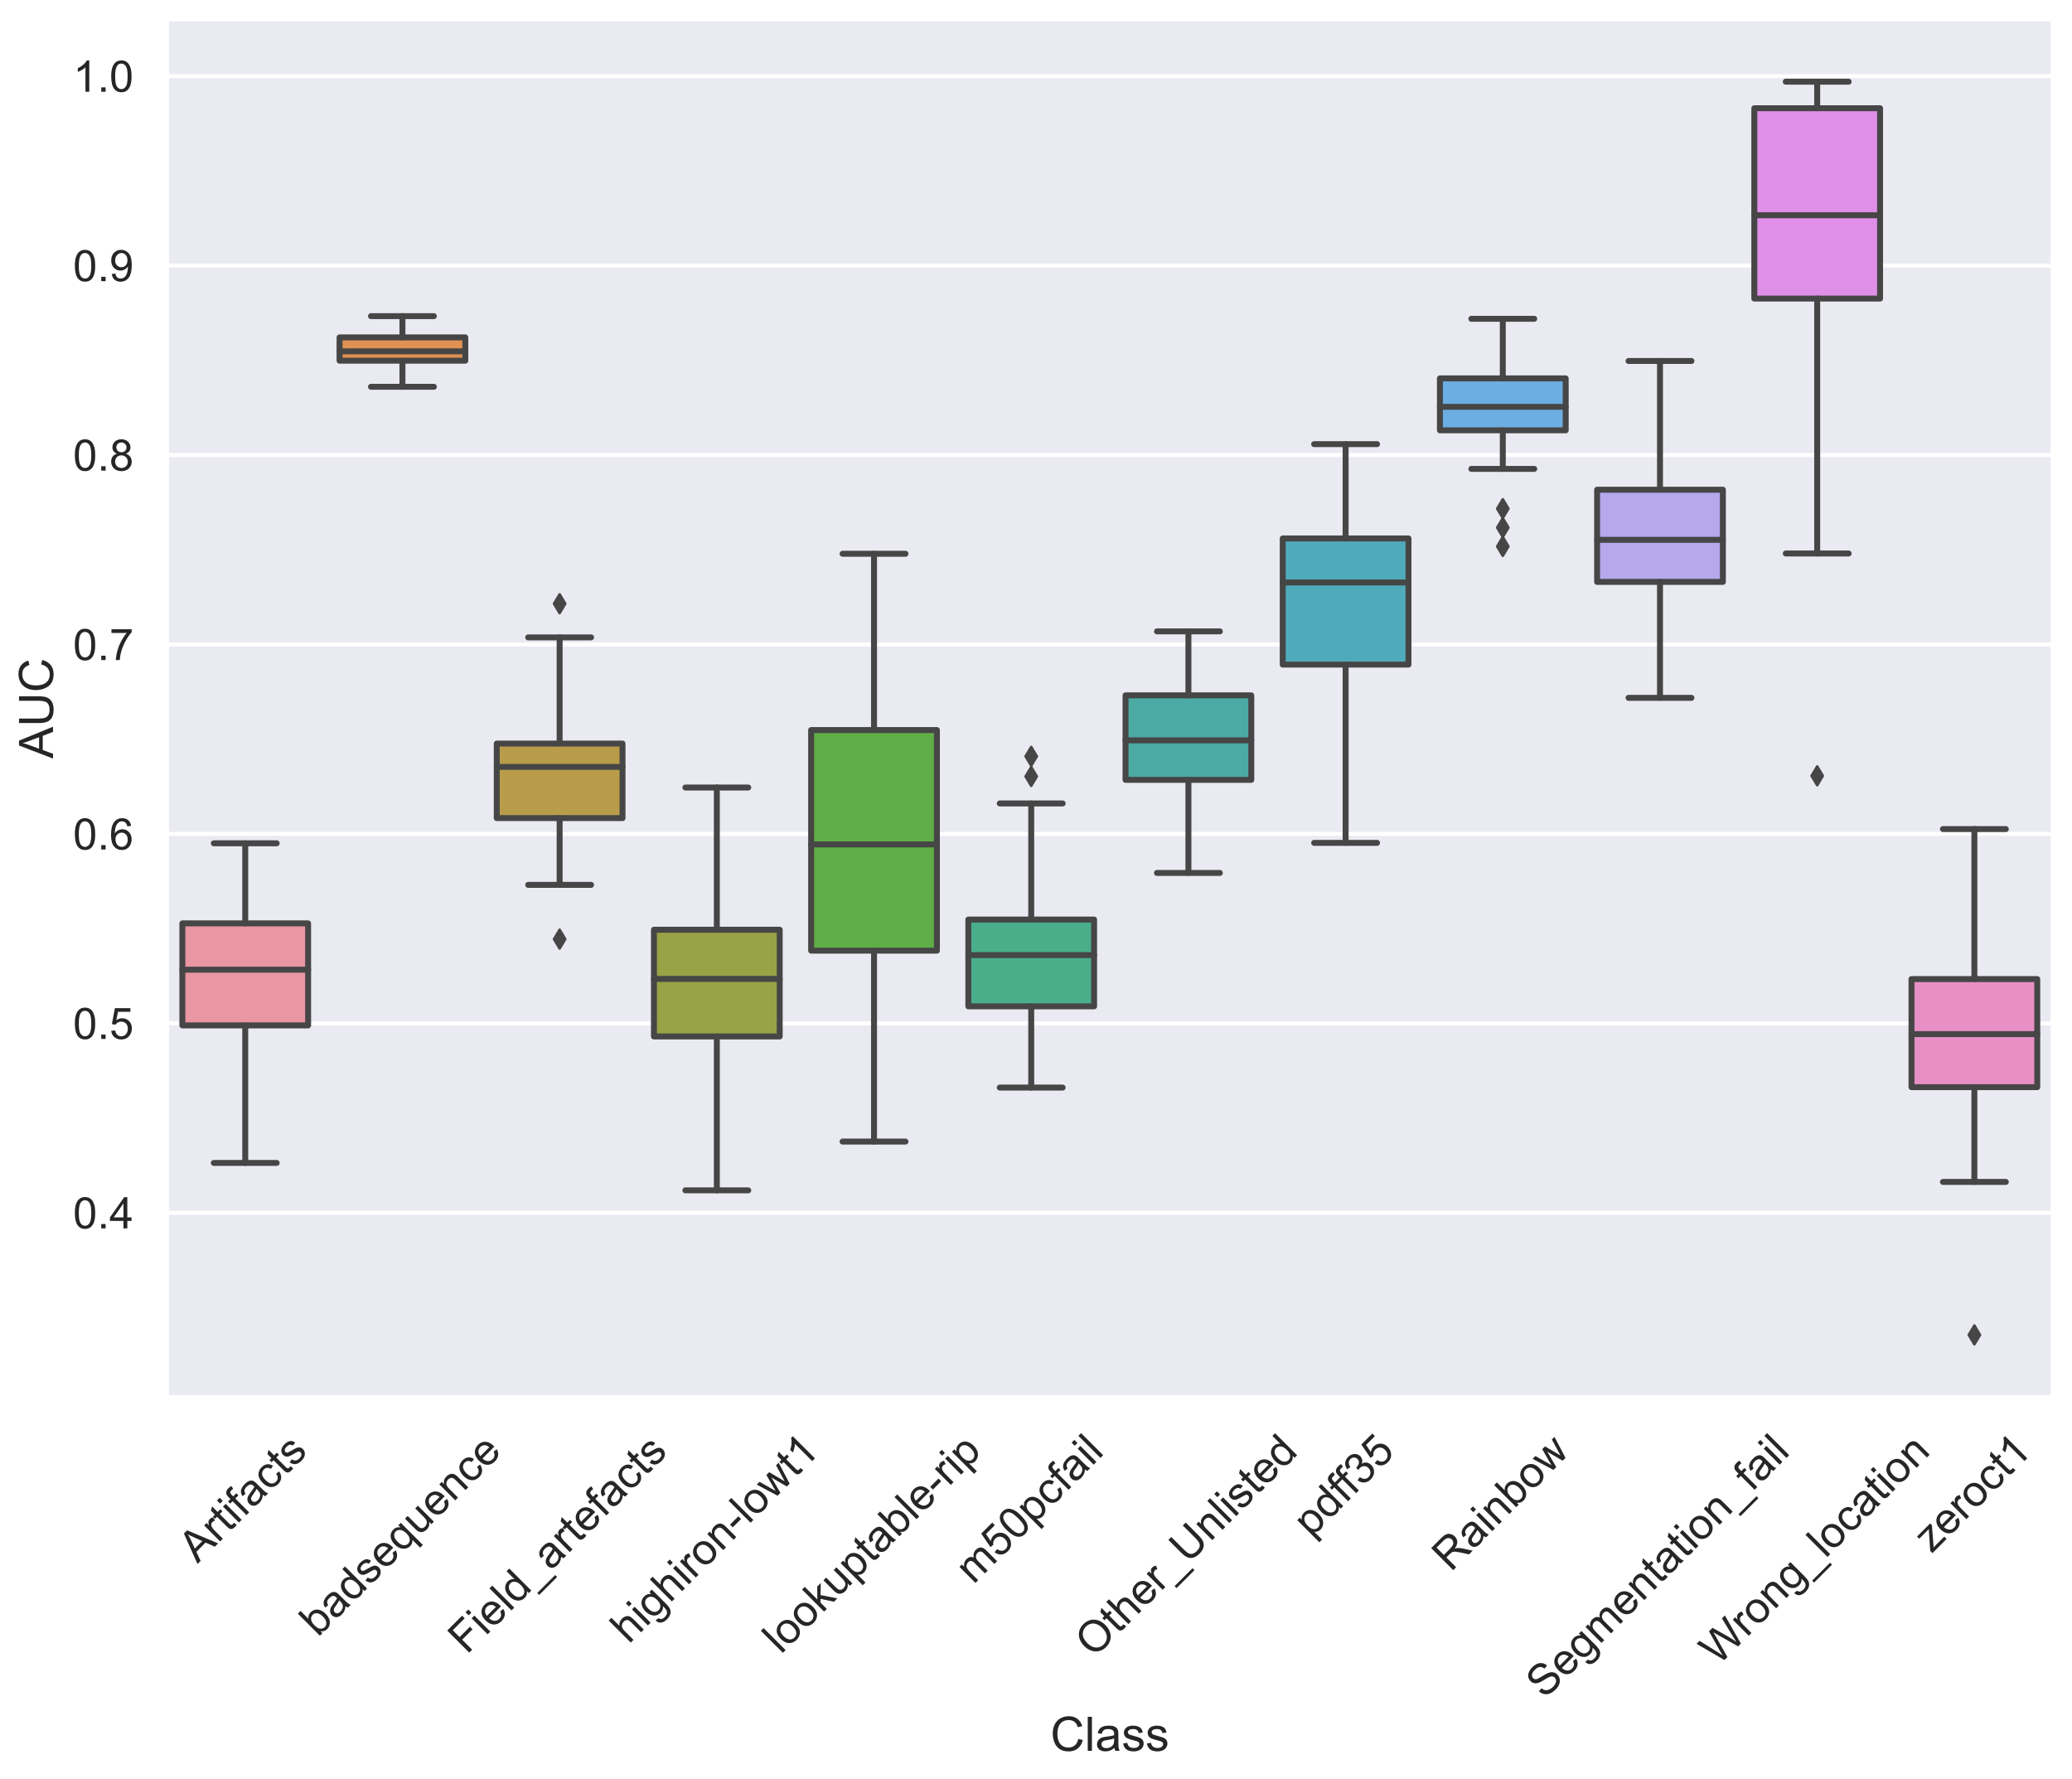 <?xml version="1.0" encoding="utf-8" standalone="no"?>
<!DOCTYPE svg PUBLIC "-//W3C//DTD SVG 1.1//EN"
  "http://www.w3.org/Graphics/SVG/1.1/DTD/svg11.dtd">
<!-- Created with matplotlib (https://matplotlib.org/) -->
<svg height="673.561pt" version="1.1" viewBox="0 0 784.537 673.561" width="784.537pt" xmlns="http://www.w3.org/2000/svg" xmlns:xlink="http://www.w3.org/1999/xlink">
 <defs>
  <style type="text/css">*{stroke-linecap:butt;stroke-linejoin:round;}</style>
 </defs>
 <g id="figure_1">
  <g id="patch_1">
   <path d="M 0 673.561 
L 784.537 673.561 
L 784.537 0 
L 0 0 
z
" style="fill:#ffffff;"/>
  </g>
  <g id="axes_1">
   <g id="patch_2">
    <path d="M 63.097 529.056 
L 777.337 529.056 
L 777.337 7.2 
L 63.097 7.2 
z
" style="fill:#eaeaf2;"/>
   </g>
   <g id="matplotlib.axis_1">
    <g id="xtick_1">
     <g id="text_1">
      <!-- Artifacts -->
      <g style="fill:#262626;" transform="translate(74.803 592.046)rotate(-45)scale(0.165 -0.165)">
       <defs>
        <path d="M -0.141 0 
L 27.344 71.578 
L 37.547 71.578 
L 66.844 0 
L 56.062 0 
L 47.703 21.688 
L 17.781 21.688 
L 9.906 0 
z
M 20.516 29.391 
L 44.781 29.391 
L 37.312 49.219 
Q 33.891 58.25 32.234 64.062 
Q 30.859 57.172 28.375 50.391 
z
" id="ArialMT-65"/>
        <path d="M 6.5 0 
L 6.5 51.859 
L 14.406 51.859 
L 14.406 44 
Q 17.438 49.516 20 51.266 
Q 22.562 53.031 25.641 53.031 
Q 30.078 53.031 34.672 50.203 
L 31.641 42.047 
Q 28.422 43.953 25.203 43.953 
Q 22.312 43.953 20.016 42.219 
Q 17.719 40.484 16.75 37.406 
Q 15.281 32.719 15.281 27.156 
L 15.281 0 
z
" id="ArialMT-114"/>
        <path d="M 25.781 7.859 
L 27.047 0.094 
Q 23.344 -0.688 20.406 -0.688 
Q 15.625 -0.688 12.984 0.828 
Q 10.359 2.344 9.281 4.812 
Q 8.203 7.281 8.203 15.188 
L 8.203 45.016 
L 1.766 45.016 
L 1.766 51.859 
L 8.203 51.859 
L 8.203 64.703 
L 16.938 69.969 
L 16.938 51.859 
L 25.781 51.859 
L 25.781 45.016 
L 16.938 45.016 
L 16.938 14.703 
Q 16.938 10.938 17.406 9.859 
Q 17.875 8.797 18.922 8.156 
Q 19.969 7.516 21.922 7.516 
Q 23.391 7.516 25.781 7.859 
z
" id="ArialMT-116"/>
        <path d="M 6.641 61.469 
L 6.641 71.578 
L 15.438 71.578 
L 15.438 61.469 
z
M 6.641 0 
L 6.641 51.859 
L 15.438 51.859 
L 15.438 0 
z
" id="ArialMT-105"/>
        <path d="M 8.688 0 
L 8.688 45.016 
L 0.922 45.016 
L 0.922 51.859 
L 8.688 51.859 
L 8.688 57.375 
Q 8.688 62.594 9.625 65.141 
Q 10.891 68.562 14.078 70.672 
Q 17.281 72.797 23.047 72.797 
Q 26.766 72.797 31.25 71.922 
L 29.938 64.266 
Q 27.203 64.75 24.75 64.75 
Q 20.75 64.75 19.094 63.031 
Q 17.438 61.328 17.438 56.641 
L 17.438 51.859 
L 27.547 51.859 
L 27.547 45.016 
L 17.438 45.016 
L 17.438 0 
z
" id="ArialMT-102"/>
        <path d="M 40.438 6.391 
Q 35.547 2.25 31.031 0.531 
Q 26.516 -1.172 21.344 -1.172 
Q 12.797 -1.172 8.203 3 
Q 3.609 7.172 3.609 13.672 
Q 3.609 17.484 5.344 20.625 
Q 7.078 23.781 9.891 25.688 
Q 12.703 27.594 16.219 28.562 
Q 18.797 29.25 24.031 29.891 
Q 34.672 31.156 39.703 32.906 
Q 39.75 34.719 39.75 35.203 
Q 39.75 40.578 37.25 42.781 
Q 33.891 45.75 27.25 45.75 
Q 21.047 45.75 18.094 43.578 
Q 15.141 41.406 13.719 35.891 
L 5.125 37.062 
Q 6.297 42.578 8.984 45.969 
Q 11.672 49.359 16.75 51.188 
Q 21.828 53.031 28.516 53.031 
Q 35.156 53.031 39.297 51.469 
Q 43.453 49.906 45.406 47.531 
Q 47.359 45.172 48.141 41.547 
Q 48.578 39.312 48.578 33.453 
L 48.578 21.734 
Q 48.578 9.469 49.141 6.219 
Q 49.703 2.984 51.375 0 
L 42.188 0 
Q 40.828 2.734 40.438 6.391 
z
M 39.703 26.031 
Q 34.906 24.078 25.344 22.703 
Q 19.922 21.922 17.672 20.938 
Q 15.438 19.969 14.203 18.094 
Q 12.984 16.219 12.984 13.922 
Q 12.984 10.406 15.641 8.062 
Q 18.312 5.719 23.438 5.719 
Q 28.516 5.719 32.469 7.938 
Q 36.422 10.156 38.281 14.016 
Q 39.703 17 39.703 22.797 
z
" id="ArialMT-97"/>
        <path d="M 40.438 19 
L 49.078 17.875 
Q 47.656 8.938 41.812 3.875 
Q 35.984 -1.172 27.484 -1.172 
Q 16.844 -1.172 10.375 5.781 
Q 3.906 12.75 3.906 25.734 
Q 3.906 34.125 6.688 40.422 
Q 9.469 46.734 15.156 49.875 
Q 20.844 53.031 27.547 53.031 
Q 35.984 53.031 41.359 48.75 
Q 46.734 44.484 48.25 36.625 
L 39.703 35.297 
Q 38.484 40.531 35.375 43.156 
Q 32.281 45.797 27.875 45.797 
Q 21.234 45.797 17.078 41.031 
Q 12.938 36.281 12.938 25.984 
Q 12.938 15.531 16.938 10.797 
Q 20.953 6.062 27.391 6.062 
Q 32.562 6.062 36.031 9.234 
Q 39.5 12.406 40.438 19 
z
" id="ArialMT-99"/>
        <path d="M 3.078 15.484 
L 11.766 16.844 
Q 12.5 11.625 15.844 8.844 
Q 19.188 6.062 25.203 6.062 
Q 31.25 6.062 34.172 8.516 
Q 37.109 10.984 37.109 14.312 
Q 37.109 17.281 34.516 19 
Q 32.719 20.172 25.531 21.969 
Q 15.875 24.422 12.141 26.203 
Q 8.406 27.984 6.469 31.125 
Q 4.547 34.281 4.547 38.094 
Q 4.547 41.547 6.125 44.5 
Q 7.719 47.469 10.453 49.422 
Q 12.5 50.922 16.031 51.969 
Q 19.578 53.031 23.641 53.031 
Q 29.734 53.031 34.344 51.266 
Q 38.969 49.516 41.156 46.5 
Q 43.359 43.5 44.188 38.484 
L 35.594 37.312 
Q 35.016 41.312 32.203 43.547 
Q 29.391 45.797 24.266 45.797 
Q 18.219 45.797 15.625 43.797 
Q 13.031 41.797 13.031 39.109 
Q 13.031 37.406 14.109 36.031 
Q 15.188 34.625 17.484 33.688 
Q 18.797 33.203 25.25 31.453 
Q 34.578 28.953 38.25 27.359 
Q 41.938 25.781 44.031 22.75 
Q 46.141 19.734 46.141 15.234 
Q 46.141 10.844 43.578 6.953 
Q 41.016 3.078 36.172 0.953 
Q 31.344 -1.172 25.25 -1.172 
Q 15.141 -1.172 9.844 3.031 
Q 4.547 7.234 3.078 15.484 
z
" id="ArialMT-115"/>
       </defs>
       <use xlink:href="#ArialMT-65"/>
       <use x="66.699" xlink:href="#ArialMT-114"/>
       <use x="100" xlink:href="#ArialMT-116"/>
       <use x="127.783" xlink:href="#ArialMT-105"/>
       <use x="150" xlink:href="#ArialMT-102"/>
       <use x="177.783" xlink:href="#ArialMT-97"/>
       <use x="233.398" xlink:href="#ArialMT-99"/>
       <use x="283.398" xlink:href="#ArialMT-116"/>
       <use x="311.182" xlink:href="#ArialMT-115"/>
      </g>
     </g>
    </g>
    <g id="xtick_2">
     <g id="text_2">
      <!-- badsequence -->
      <g style="fill:#262626;" transform="translate(120.363 619.967)rotate(-45)scale(0.165 -0.165)">
       <defs>
        <path d="M 14.703 0 
L 6.547 0 
L 6.547 71.578 
L 15.328 71.578 
L 15.328 46.047 
Q 20.906 53.031 29.547 53.031 
Q 34.328 53.031 38.594 51.094 
Q 42.875 49.172 45.625 45.672 
Q 48.391 42.188 49.953 37.25 
Q 51.516 32.328 51.516 26.703 
Q 51.516 13.375 44.922 6.094 
Q 38.328 -1.172 29.109 -1.172 
Q 19.922 -1.172 14.703 6.5 
z
M 14.594 26.312 
Q 14.594 17 17.141 12.844 
Q 21.297 6.062 28.375 6.062 
Q 34.125 6.062 38.328 11.062 
Q 42.531 16.062 42.531 25.984 
Q 42.531 36.141 38.5 40.969 
Q 34.469 45.797 28.766 45.797 
Q 23 45.797 18.797 40.797 
Q 14.594 35.797 14.594 26.312 
z
" id="ArialMT-98"/>
        <path d="M 40.234 0 
L 40.234 6.547 
Q 35.297 -1.172 25.734 -1.172 
Q 19.531 -1.172 14.328 2.25 
Q 9.125 5.672 6.266 11.797 
Q 3.422 17.922 3.422 25.875 
Q 3.422 33.641 6 39.969 
Q 8.594 46.297 13.766 49.656 
Q 18.953 53.031 25.344 53.031 
Q 30.031 53.031 33.688 51.047 
Q 37.359 49.078 39.656 45.906 
L 39.656 71.578 
L 48.391 71.578 
L 48.391 0 
z
M 12.453 25.875 
Q 12.453 15.922 16.641 10.984 
Q 20.844 6.062 26.562 6.062 
Q 32.328 6.062 36.344 10.766 
Q 40.375 15.484 40.375 25.141 
Q 40.375 35.797 36.266 40.766 
Q 32.172 45.75 26.172 45.75 
Q 20.312 45.75 16.375 40.969 
Q 12.453 36.188 12.453 25.875 
z
" id="ArialMT-100"/>
        <path d="M 42.094 16.703 
L 51.172 15.578 
Q 49.031 7.625 43.219 3.219 
Q 37.406 -1.172 28.375 -1.172 
Q 17 -1.172 10.328 5.828 
Q 3.656 12.844 3.656 25.484 
Q 3.656 38.578 10.391 45.797 
Q 17.141 53.031 27.875 53.031 
Q 38.281 53.031 44.875 45.953 
Q 51.469 38.875 51.469 26.031 
Q 51.469 25.25 51.422 23.688 
L 12.75 23.688 
Q 13.234 15.141 17.578 10.594 
Q 21.922 6.062 28.422 6.062 
Q 33.25 6.062 36.672 8.594 
Q 40.094 11.141 42.094 16.703 
z
M 13.234 30.906 
L 42.188 30.906 
Q 41.609 37.453 38.875 40.719 
Q 34.672 45.797 27.984 45.797 
Q 21.922 45.797 17.797 41.75 
Q 13.672 37.703 13.234 30.906 
z
" id="ArialMT-101"/>
        <path d="M 39.656 -19.875 
L 39.656 5.516 
Q 37.594 2.641 33.906 0.734 
Q 30.219 -1.172 26.078 -1.172 
Q 16.844 -1.172 10.172 6.203 
Q 3.516 13.578 3.516 26.422 
Q 3.516 34.234 6.219 40.422 
Q 8.938 46.625 14.078 49.828 
Q 19.234 53.031 25.391 53.031 
Q 35.016 53.031 40.531 44.922 
L 40.531 51.859 
L 48.438 51.859 
L 48.438 -19.875 
z
M 12.547 26.078 
Q 12.547 16.062 16.75 11.062 
Q 20.953 6.062 26.812 6.062 
Q 32.422 6.062 36.469 10.812 
Q 40.531 15.578 40.531 25.297 
Q 40.531 35.641 36.25 40.859 
Q 31.984 46.094 26.219 46.094 
Q 20.516 46.094 16.531 41.234 
Q 12.547 36.375 12.547 26.078 
z
" id="ArialMT-113"/>
        <path d="M 40.578 0 
L 40.578 7.625 
Q 34.516 -1.172 24.125 -1.172 
Q 19.531 -1.172 15.547 0.578 
Q 11.578 2.344 9.641 5 
Q 7.719 7.672 6.938 11.531 
Q 6.391 14.109 6.391 19.734 
L 6.391 51.859 
L 15.188 51.859 
L 15.188 23.094 
Q 15.188 16.219 15.719 13.812 
Q 16.547 10.359 19.234 8.375 
Q 21.922 6.391 25.875 6.391 
Q 29.828 6.391 33.297 8.422 
Q 36.766 10.453 38.203 13.938 
Q 39.656 17.438 39.656 24.078 
L 39.656 51.859 
L 48.438 51.859 
L 48.438 0 
z
" id="ArialMT-117"/>
        <path d="M 6.594 0 
L 6.594 51.859 
L 14.5 51.859 
L 14.5 44.484 
Q 20.219 53.031 31 53.031 
Q 35.688 53.031 39.625 51.344 
Q 43.562 49.656 45.516 46.922 
Q 47.469 44.188 48.25 40.438 
Q 48.734 37.984 48.734 31.891 
L 48.734 0 
L 39.938 0 
L 39.938 31.547 
Q 39.938 36.922 38.906 39.578 
Q 37.891 42.234 35.281 43.812 
Q 32.672 45.406 29.156 45.406 
Q 23.531 45.406 19.453 41.844 
Q 15.375 38.281 15.375 28.328 
L 15.375 0 
z
" id="ArialMT-110"/>
       </defs>
       <use xlink:href="#ArialMT-98"/>
       <use x="55.615" xlink:href="#ArialMT-97"/>
       <use x="111.23" xlink:href="#ArialMT-100"/>
       <use x="166.846" xlink:href="#ArialMT-115"/>
       <use x="216.846" xlink:href="#ArialMT-101"/>
       <use x="272.461" xlink:href="#ArialMT-113"/>
       <use x="328.076" xlink:href="#ArialMT-117"/>
       <use x="383.691" xlink:href="#ArialMT-101"/>
       <use x="439.307" xlink:href="#ArialMT-110"/>
       <use x="494.922" xlink:href="#ArialMT-99"/>
       <use x="544.922" xlink:href="#ArialMT-101"/>
      </g>
     </g>
    </g>
    <g id="xtick_3">
     <g id="text_3">
      <!-- Field_artefacts -->
      <g style="fill:#262626;" transform="translate(176.726 626.565)rotate(-45)scale(0.165 -0.165)">
       <defs>
        <path d="M 8.203 0 
L 8.203 71.578 
L 56.5 71.578 
L 56.5 63.141 
L 17.672 63.141 
L 17.672 40.969 
L 51.266 40.969 
L 51.266 32.516 
L 17.672 32.516 
L 17.672 0 
z
" id="ArialMT-70"/>
        <path d="M 6.391 0 
L 6.391 71.578 
L 15.188 71.578 
L 15.188 0 
z
" id="ArialMT-108"/>
        <path d="M -1.516 -19.875 
L -1.516 -13.531 
L 56.734 -13.531 
L 56.734 -19.875 
z
" id="ArialMT-95"/>
       </defs>
       <use xlink:href="#ArialMT-70"/>
       <use x="61.084" xlink:href="#ArialMT-105"/>
       <use x="83.301" xlink:href="#ArialMT-101"/>
       <use x="138.916" xlink:href="#ArialMT-108"/>
       <use x="161.133" xlink:href="#ArialMT-100"/>
       <use x="216.748" xlink:href="#ArialMT-95"/>
       <use x="272.363" xlink:href="#ArialMT-97"/>
       <use x="327.979" xlink:href="#ArialMT-114"/>
       <use x="361.279" xlink:href="#ArialMT-116"/>
       <use x="389.062" xlink:href="#ArialMT-101"/>
       <use x="444.678" xlink:href="#ArialMT-102"/>
       <use x="472.461" xlink:href="#ArialMT-97"/>
       <use x="528.076" xlink:href="#ArialMT-99"/>
       <use x="578.076" xlink:href="#ArialMT-116"/>
       <use x="605.859" xlink:href="#ArialMT-115"/>
      </g>
     </g>
    </g>
    <g id="xtick_4">
     <g id="text_4">
      <!-- highiron-lowt1 -->
      <g style="fill:#262626;" transform="translate(238.066 622.572)rotate(-45)scale(0.165 -0.165)">
       <defs>
        <path d="M 6.594 0 
L 6.594 71.578 
L 15.375 71.578 
L 15.375 45.906 
Q 21.531 53.031 30.906 53.031 
Q 36.672 53.031 40.922 50.75 
Q 45.172 48.484 47 44.484 
Q 48.828 40.484 48.828 32.859 
L 48.828 0 
L 40.047 0 
L 40.047 32.859 
Q 40.047 39.453 37.188 42.453 
Q 34.328 45.453 29.109 45.453 
Q 25.203 45.453 21.75 43.422 
Q 18.312 41.406 16.844 37.938 
Q 15.375 34.469 15.375 28.375 
L 15.375 0 
z
" id="ArialMT-104"/>
        <path d="M 4.984 -4.297 
L 13.531 -5.562 
Q 14.062 -9.516 16.5 -11.328 
Q 19.781 -13.766 25.438 -13.766 
Q 31.547 -13.766 34.859 -11.328 
Q 38.188 -8.891 39.359 -4.5 
Q 40.047 -1.812 39.984 6.781 
Q 34.234 0 25.641 0 
Q 14.938 0 9.078 7.719 
Q 3.219 15.438 3.219 26.219 
Q 3.219 33.641 5.906 39.906 
Q 8.594 46.188 13.688 49.609 
Q 18.797 53.031 25.688 53.031 
Q 34.859 53.031 40.828 45.609 
L 40.828 51.859 
L 48.922 51.859 
L 48.922 7.031 
Q 48.922 -5.078 46.453 -10.125 
Q 44 -15.188 38.641 -18.109 
Q 33.297 -21.047 25.484 -21.047 
Q 16.219 -21.047 10.5 -16.875 
Q 4.781 -12.703 4.984 -4.297 
z
M 12.25 26.859 
Q 12.25 16.656 16.297 11.969 
Q 20.359 7.281 26.469 7.281 
Q 32.516 7.281 36.609 11.938 
Q 40.719 16.609 40.719 26.562 
Q 40.719 36.078 36.5 40.906 
Q 32.281 45.75 26.312 45.75 
Q 20.453 45.75 16.344 40.984 
Q 12.25 36.234 12.25 26.859 
z
" id="ArialMT-103"/>
        <path d="M 3.328 25.922 
Q 3.328 40.328 11.328 47.266 
Q 18.016 53.031 27.641 53.031 
Q 38.328 53.031 45.109 46.016 
Q 51.906 39.016 51.906 26.656 
Q 51.906 16.656 48.906 10.906 
Q 45.906 5.172 40.156 2 
Q 34.422 -1.172 27.641 -1.172 
Q 16.75 -1.172 10.031 5.812 
Q 3.328 12.797 3.328 25.922 
z
M 12.359 25.922 
Q 12.359 15.969 16.703 11.016 
Q 21.047 6.062 27.641 6.062 
Q 34.188 6.062 38.531 11.031 
Q 42.875 16.016 42.875 26.219 
Q 42.875 35.844 38.5 40.797 
Q 34.125 45.75 27.641 45.75 
Q 21.047 45.75 16.703 40.812 
Q 12.359 35.891 12.359 25.922 
z
" id="ArialMT-111"/>
        <path d="M 3.172 21.484 
L 3.172 30.328 
L 30.172 30.328 
L 30.172 21.484 
z
" id="ArialMT-45"/>
        <path d="M 16.156 0 
L 0.297 51.859 
L 9.375 51.859 
L 17.625 21.922 
L 20.703 10.797 
Q 20.906 11.625 23.391 21.484 
L 31.641 51.859 
L 40.672 51.859 
L 48.438 21.781 
L 51.031 11.859 
L 54 21.875 
L 62.891 51.859 
L 71.438 51.859 
L 55.219 0 
L 46.094 0 
L 37.844 31.062 
L 35.844 39.891 
L 25.344 0 
z
" id="ArialMT-119"/>
        <path d="M 37.25 0 
L 28.469 0 
L 28.469 56 
Q 25.297 52.984 20.141 49.953 
Q 14.984 46.922 10.891 45.406 
L 10.891 53.906 
Q 18.266 57.375 23.781 62.297 
Q 29.297 67.234 31.594 71.875 
L 37.25 71.875 
z
" id="ArialMT-49"/>
       </defs>
       <use xlink:href="#ArialMT-104"/>
       <use x="55.615" xlink:href="#ArialMT-105"/>
       <use x="77.832" xlink:href="#ArialMT-103"/>
       <use x="133.447" xlink:href="#ArialMT-104"/>
       <use x="189.062" xlink:href="#ArialMT-105"/>
       <use x="211.279" xlink:href="#ArialMT-114"/>
       <use x="244.58" xlink:href="#ArialMT-111"/>
       <use x="300.195" xlink:href="#ArialMT-110"/>
       <use x="355.811" xlink:href="#ArialMT-45"/>
       <use x="389.111" xlink:href="#ArialMT-108"/>
       <use x="411.328" xlink:href="#ArialMT-111"/>
       <use x="466.943" xlink:href="#ArialMT-119"/>
       <use x="539.16" xlink:href="#ArialMT-116"/>
       <use x="566.943" xlink:href="#ArialMT-49"/>
      </g>
     </g>
    </g>
    <g id="xtick_5">
     <g id="text_5">
      <!-- lookuptable-rip -->
      <g style="fill:#262626;" transform="translate(295.69 626.434)rotate(-45)scale(0.165 -0.165)">
       <defs>
        <path d="M 6.641 0 
L 6.641 71.578 
L 15.438 71.578 
L 15.438 30.766 
L 36.234 51.859 
L 47.609 51.859 
L 27.781 32.625 
L 49.609 0 
L 38.766 0 
L 21.625 26.516 
L 15.438 20.562 
L 15.438 0 
z
" id="ArialMT-107"/>
        <path d="M 6.594 -19.875 
L 6.594 51.859 
L 14.594 51.859 
L 14.594 45.125 
Q 17.438 49.078 21 51.047 
Q 24.562 53.031 29.641 53.031 
Q 36.281 53.031 41.359 49.609 
Q 46.438 46.188 49.016 39.953 
Q 51.609 33.734 51.609 26.312 
Q 51.609 18.359 48.75 11.984 
Q 45.906 5.609 40.453 2.219 
Q 35.016 -1.172 29 -1.172 
Q 24.609 -1.172 21.109 0.688 
Q 17.625 2.547 15.375 5.375 
L 15.375 -19.875 
z
M 14.547 25.641 
Q 14.547 15.625 18.594 10.844 
Q 22.656 6.062 28.422 6.062 
Q 34.281 6.062 38.453 11.016 
Q 42.625 15.969 42.625 26.375 
Q 42.625 36.281 38.547 41.203 
Q 34.469 46.141 28.812 46.141 
Q 23.188 46.141 18.859 40.891 
Q 14.547 35.641 14.547 25.641 
z
" id="ArialMT-112"/>
       </defs>
       <use xlink:href="#ArialMT-108"/>
       <use x="22.217" xlink:href="#ArialMT-111"/>
       <use x="77.832" xlink:href="#ArialMT-111"/>
       <use x="133.447" xlink:href="#ArialMT-107"/>
       <use x="183.447" xlink:href="#ArialMT-117"/>
       <use x="239.062" xlink:href="#ArialMT-112"/>
       <use x="294.678" xlink:href="#ArialMT-116"/>
       <use x="322.461" xlink:href="#ArialMT-97"/>
       <use x="378.076" xlink:href="#ArialMT-98"/>
       <use x="433.691" xlink:href="#ArialMT-108"/>
       <use x="455.908" xlink:href="#ArialMT-101"/>
       <use x="511.523" xlink:href="#ArialMT-45"/>
       <use x="544.824" xlink:href="#ArialMT-114"/>
       <use x="578.125" xlink:href="#ArialMT-105"/>
       <use x="600.342" xlink:href="#ArialMT-112"/>
      </g>
     </g>
    </g>
    <g id="xtick_6">
     <g id="text_6">
      <!-- m50pcfail -->
      <g style="fill:#262626;" transform="translate(368.579 599.98)rotate(-45)scale(0.165 -0.165)">
       <defs>
        <path d="M 6.594 0 
L 6.594 51.859 
L 14.453 51.859 
L 14.453 44.578 
Q 16.891 48.391 20.938 50.703 
Q 25 53.031 30.172 53.031 
Q 35.938 53.031 39.625 50.641 
Q 43.312 48.25 44.828 43.953 
Q 50.984 53.031 60.844 53.031 
Q 68.562 53.031 72.703 48.75 
Q 76.859 44.484 76.859 35.594 
L 76.859 0 
L 68.109 0 
L 68.109 32.672 
Q 68.109 37.938 67.25 40.25 
Q 66.406 42.578 64.156 43.984 
Q 61.922 45.406 58.891 45.406 
Q 53.422 45.406 49.797 41.766 
Q 46.188 38.141 46.188 30.125 
L 46.188 0 
L 37.406 0 
L 37.406 33.688 
Q 37.406 39.547 35.25 42.469 
Q 33.109 45.406 28.219 45.406 
Q 24.516 45.406 21.359 43.453 
Q 18.219 41.5 16.797 37.734 
Q 15.375 33.984 15.375 26.906 
L 15.375 0 
z
" id="ArialMT-109"/>
        <path d="M 4.156 18.75 
L 13.375 19.531 
Q 14.406 12.797 18.141 9.391 
Q 21.875 6 27.156 6 
Q 33.5 6 37.891 10.781 
Q 42.281 15.578 42.281 23.484 
Q 42.281 31 38.062 35.344 
Q 33.844 39.703 27 39.703 
Q 22.75 39.703 19.328 37.766 
Q 15.922 35.844 13.969 32.766 
L 5.719 33.844 
L 12.641 70.609 
L 48.25 70.609 
L 48.25 62.203 
L 19.672 62.203 
L 15.828 42.969 
Q 22.266 47.469 29.344 47.469 
Q 38.719 47.469 45.156 40.969 
Q 51.609 34.469 51.609 24.266 
Q 51.609 14.547 45.953 7.469 
Q 39.062 -1.219 27.156 -1.219 
Q 17.391 -1.219 11.203 4.25 
Q 5.031 9.719 4.156 18.75 
z
" id="ArialMT-53"/>
        <path d="M 4.156 35.297 
Q 4.156 48 6.766 55.734 
Q 9.375 63.484 14.516 67.672 
Q 19.672 71.875 27.484 71.875 
Q 33.25 71.875 37.594 69.547 
Q 41.938 67.234 44.766 62.859 
Q 47.609 58.5 49.219 52.219 
Q 50.828 45.953 50.828 35.297 
Q 50.828 22.703 48.234 14.969 
Q 45.656 7.234 40.5 3 
Q 35.359 -1.219 27.484 -1.219 
Q 17.141 -1.219 11.234 6.203 
Q 4.156 15.141 4.156 35.297 
z
M 13.188 35.297 
Q 13.188 17.672 17.312 11.828 
Q 21.438 6 27.484 6 
Q 33.547 6 37.672 11.859 
Q 41.797 17.719 41.797 35.297 
Q 41.797 52.984 37.672 58.781 
Q 33.547 64.594 27.391 64.594 
Q 21.344 64.594 17.719 59.469 
Q 13.188 52.938 13.188 35.297 
z
" id="ArialMT-48"/>
       </defs>
       <use xlink:href="#ArialMT-109"/>
       <use x="83.301" xlink:href="#ArialMT-53"/>
       <use x="138.916" xlink:href="#ArialMT-48"/>
       <use x="194.531" xlink:href="#ArialMT-112"/>
       <use x="250.146" xlink:href="#ArialMT-99"/>
       <use x="300.146" xlink:href="#ArialMT-102"/>
       <use x="327.93" xlink:href="#ArialMT-97"/>
       <use x="383.545" xlink:href="#ArialMT-105"/>
       <use x="405.762" xlink:href="#ArialMT-108"/>
      </g>
     </g>
    </g>
    <g id="xtick_7">
     <g id="text_7">
      <!-- Other_Unlisted -->
      <g style="fill:#262626;" transform="translate(414.16 627.872)rotate(-45)scale(0.165 -0.165)">
       <defs>
        <path d="M 4.828 34.859 
Q 4.828 52.688 14.391 62.766 
Q 23.969 72.859 39.109 72.859 
Q 49.031 72.859 56.984 68.109 
Q 64.938 63.375 69.109 54.906 
Q 73.297 46.438 73.297 35.688 
Q 73.297 24.812 68.891 16.219 
Q 64.5 7.625 56.438 3.203 
Q 48.391 -1.219 39.062 -1.219 
Q 28.953 -1.219 20.984 3.656 
Q 13.031 8.547 8.922 16.984 
Q 4.828 25.438 4.828 34.859 
z
M 14.594 34.719 
Q 14.594 21.781 21.547 14.328 
Q 28.516 6.891 39.016 6.891 
Q 49.703 6.891 56.609 14.406 
Q 63.531 21.922 63.531 35.75 
Q 63.531 44.484 60.578 51 
Q 57.625 57.516 51.922 61.109 
Q 46.234 64.703 39.156 64.703 
Q 29.109 64.703 21.844 57.781 
Q 14.594 50.875 14.594 34.719 
z
" id="ArialMT-79"/>
        <path d="M 54.688 71.578 
L 64.156 71.578 
L 64.156 30.219 
Q 64.156 19.438 61.719 13.078 
Q 59.281 6.734 52.906 2.75 
Q 46.531 -1.219 36.188 -1.219 
Q 26.125 -1.219 19.719 2.25 
Q 13.328 5.719 10.594 12.281 
Q 7.859 18.844 7.859 30.219 
L 7.859 71.578 
L 17.328 71.578 
L 17.328 30.281 
Q 17.328 20.953 19.062 16.531 
Q 20.797 12.109 25.016 9.719 
Q 29.25 7.328 35.359 7.328 
Q 45.797 7.328 50.234 12.062 
Q 54.688 16.797 54.688 30.281 
z
" id="ArialMT-85"/>
       </defs>
       <use xlink:href="#ArialMT-79"/>
       <use x="77.783" xlink:href="#ArialMT-116"/>
       <use x="105.566" xlink:href="#ArialMT-104"/>
       <use x="161.182" xlink:href="#ArialMT-101"/>
       <use x="216.797" xlink:href="#ArialMT-114"/>
       <use x="250.098" xlink:href="#ArialMT-95"/>
       <use x="305.713" xlink:href="#ArialMT-85"/>
       <use x="377.93" xlink:href="#ArialMT-110"/>
       <use x="433.545" xlink:href="#ArialMT-108"/>
       <use x="455.762" xlink:href="#ArialMT-105"/>
       <use x="477.979" xlink:href="#ArialMT-115"/>
       <use x="527.979" xlink:href="#ArialMT-116"/>
       <use x="555.762" xlink:href="#ArialMT-101"/>
       <use x="611.377" xlink:href="#ArialMT-100"/>
      </g>
     </g>
    </g>
    <g id="xtick_8">
     <g id="text_8">
      <!-- pdff35 -->
      <g style="fill:#262626;" transform="translate(496.468 582.28)rotate(-45)scale(0.165 -0.165)">
       <defs>
        <path d="M 4.203 18.891 
L 12.984 20.062 
Q 14.5 12.594 18.141 9.297 
Q 21.781 6 27 6 
Q 33.203 6 37.469 10.297 
Q 41.75 14.594 41.75 20.953 
Q 41.75 27 37.797 30.922 
Q 33.844 34.859 27.734 34.859 
Q 25.25 34.859 21.531 33.891 
L 22.516 41.609 
Q 23.391 41.5 23.922 41.5 
Q 29.547 41.5 34.031 44.422 
Q 38.531 47.359 38.531 53.469 
Q 38.531 58.297 35.25 61.469 
Q 31.984 64.656 26.812 64.656 
Q 21.688 64.656 18.266 61.422 
Q 14.844 58.203 13.875 51.766 
L 5.078 53.328 
Q 6.688 62.156 12.391 67.016 
Q 18.109 71.875 26.609 71.875 
Q 32.469 71.875 37.391 69.359 
Q 42.328 66.844 44.938 62.5 
Q 47.562 58.156 47.562 53.266 
Q 47.562 48.641 45.062 44.828 
Q 42.578 41.016 37.703 38.766 
Q 44.047 37.312 47.562 32.688 
Q 51.078 28.078 51.078 21.141 
Q 51.078 11.766 44.234 5.25 
Q 37.406 -1.266 26.953 -1.266 
Q 17.531 -1.266 11.297 4.344 
Q 5.078 9.969 4.203 18.891 
z
" id="ArialMT-51"/>
       </defs>
       <use xlink:href="#ArialMT-112"/>
       <use x="55.615" xlink:href="#ArialMT-100"/>
       <use x="111.23" xlink:href="#ArialMT-102"/>
       <use x="137.264" xlink:href="#ArialMT-102"/>
       <use x="165.047" xlink:href="#ArialMT-51"/>
       <use x="220.662" xlink:href="#ArialMT-53"/>
      </g>
     </g>
    </g>
    <g id="xtick_9">
     <g id="text_9">
      <!-- Rainbow -->
      <g style="fill:#262626;" transform="translate(549.334 595.304)rotate(-45)scale(0.165 -0.165)">
       <defs>
        <path d="M 7.859 0 
L 7.859 71.578 
L 39.594 71.578 
Q 49.172 71.578 54.141 69.641 
Q 59.125 67.719 62.109 62.828 
Q 65.094 57.953 65.094 52.047 
Q 65.094 44.438 60.156 39.203 
Q 55.219 33.984 44.922 32.562 
Q 48.688 30.766 50.641 29 
Q 54.781 25.203 58.5 19.484 
L 70.953 0 
L 59.031 0 
L 49.562 14.891 
Q 45.406 21.344 42.719 24.75 
Q 40.047 28.172 37.922 29.531 
Q 35.797 30.906 33.594 31.453 
Q 31.984 31.781 28.328 31.781 
L 17.328 31.781 
L 17.328 0 
z
M 17.328 39.984 
L 37.703 39.984 
Q 44.188 39.984 47.844 41.328 
Q 51.516 42.672 53.422 45.625 
Q 55.328 48.578 55.328 52.047 
Q 55.328 57.125 51.641 60.391 
Q 47.953 63.672 39.984 63.672 
L 17.328 63.672 
z
" id="ArialMT-82"/>
       </defs>
       <use xlink:href="#ArialMT-82"/>
       <use x="72.217" xlink:href="#ArialMT-97"/>
       <use x="127.832" xlink:href="#ArialMT-105"/>
       <use x="150.049" xlink:href="#ArialMT-110"/>
       <use x="205.664" xlink:href="#ArialMT-98"/>
       <use x="261.279" xlink:href="#ArialMT-111"/>
       <use x="316.895" xlink:href="#ArialMT-119"/>
      </g>
     </g>
    </g>
    <g id="xtick_10">
     <g id="text_10">
      <!-- Segmentation_fail -->
      <g style="fill:#262626;" transform="translate(584.858 643.444)rotate(-45)scale(0.165 -0.165)">
       <defs>
        <path d="M 4.5 23 
L 13.422 23.781 
Q 14.062 18.406 16.375 14.969 
Q 18.703 11.531 23.578 9.406 
Q 28.469 7.281 34.578 7.281 
Q 39.984 7.281 44.141 8.891 
Q 48.297 10.5 50.312 13.297 
Q 52.344 16.109 52.344 19.438 
Q 52.344 22.797 50.391 25.312 
Q 48.438 27.828 43.953 29.547 
Q 41.062 30.672 31.203 33.031 
Q 21.344 35.406 17.391 37.5 
Q 12.25 40.188 9.734 44.156 
Q 7.234 48.141 7.234 53.078 
Q 7.234 58.5 10.297 63.203 
Q 13.375 67.922 19.281 70.359 
Q 25.203 72.797 32.422 72.797 
Q 40.375 72.797 46.453 70.234 
Q 52.547 67.672 55.812 62.688 
Q 59.078 57.719 59.328 51.422 
L 50.25 50.734 
Q 49.516 57.516 45.281 60.984 
Q 41.062 64.453 32.812 64.453 
Q 24.219 64.453 20.281 61.297 
Q 16.359 58.156 16.359 53.719 
Q 16.359 49.859 19.141 47.359 
Q 21.875 44.875 33.422 42.266 
Q 44.969 39.656 49.266 37.703 
Q 55.516 34.812 58.484 30.391 
Q 61.469 25.984 61.469 20.219 
Q 61.469 14.5 58.203 9.438 
Q 54.938 4.391 48.797 1.578 
Q 42.672 -1.219 35.016 -1.219 
Q 25.297 -1.219 18.719 1.609 
Q 12.156 4.438 8.422 10.125 
Q 4.688 15.828 4.5 23 
z
" id="ArialMT-83"/>
       </defs>
       <use xlink:href="#ArialMT-83"/>
       <use x="66.699" xlink:href="#ArialMT-101"/>
       <use x="122.314" xlink:href="#ArialMT-103"/>
       <use x="177.93" xlink:href="#ArialMT-109"/>
       <use x="261.23" xlink:href="#ArialMT-101"/>
       <use x="316.846" xlink:href="#ArialMT-110"/>
       <use x="372.461" xlink:href="#ArialMT-116"/>
       <use x="400.244" xlink:href="#ArialMT-97"/>
       <use x="455.859" xlink:href="#ArialMT-116"/>
       <use x="483.643" xlink:href="#ArialMT-105"/>
       <use x="505.859" xlink:href="#ArialMT-111"/>
       <use x="561.475" xlink:href="#ArialMT-110"/>
       <use x="617.09" xlink:href="#ArialMT-95"/>
       <use x="672.705" xlink:href="#ArialMT-102"/>
       <use x="700.488" xlink:href="#ArialMT-97"/>
       <use x="756.104" xlink:href="#ArialMT-105"/>
       <use x="778.32" xlink:href="#ArialMT-108"/>
      </g>
     </g>
    </g>
    <g id="xtick_11">
     <g id="text_11">
      <!-- Wrong_location -->
      <g style="fill:#262626;" transform="translate(650.575 630.765)rotate(-45)scale(0.165 -0.165)">
       <defs>
        <path d="M 20.219 0 
L 1.219 71.578 
L 10.938 71.578 
L 21.828 24.656 
Q 23.578 17.281 24.859 10.016 
Q 27.594 21.484 28.078 23.25 
L 41.703 71.578 
L 53.125 71.578 
L 63.375 35.359 
Q 67.234 21.875 68.953 10.016 
Q 70.312 16.797 72.516 25.594 
L 83.734 71.578 
L 93.266 71.578 
L 73.641 0 
L 64.5 0 
L 49.422 54.547 
Q 47.516 61.375 47.172 62.938 
Q 46.047 58.016 45.062 54.547 
L 29.891 0 
z
" id="ArialMT-87"/>
       </defs>
       <use xlink:href="#ArialMT-87"/>
       <use x="92.635" xlink:href="#ArialMT-114"/>
       <use x="125.936" xlink:href="#ArialMT-111"/>
       <use x="181.551" xlink:href="#ArialMT-110"/>
       <use x="237.166" xlink:href="#ArialMT-103"/>
       <use x="292.781" xlink:href="#ArialMT-95"/>
       <use x="348.396" xlink:href="#ArialMT-108"/>
       <use x="370.613" xlink:href="#ArialMT-111"/>
       <use x="426.229" xlink:href="#ArialMT-99"/>
       <use x="476.229" xlink:href="#ArialMT-97"/>
       <use x="531.844" xlink:href="#ArialMT-116"/>
       <use x="559.627" xlink:href="#ArialMT-105"/>
       <use x="581.844" xlink:href="#ArialMT-111"/>
       <use x="637.459" xlink:href="#ArialMT-110"/>
      </g>
     </g>
    </g>
    <g id="xtick_12">
     <g id="text_12">
      <!-- zeroct1 -->
      <g style="fill:#262626;" transform="translate(731.464 588.165)rotate(-45)scale(0.165 -0.165)">
       <defs>
        <path d="M 1.953 0 
L 1.953 7.125 
L 34.969 45.016 
Q 29.344 44.734 25.047 44.734 
L 3.906 44.734 
L 3.906 51.859 
L 46.297 51.859 
L 46.297 46.047 
L 18.219 13.141 
L 12.797 7.125 
Q 18.703 7.562 23.875 7.562 
L 47.859 7.562 
L 47.859 0 
z
" id="ArialMT-122"/>
       </defs>
       <use xlink:href="#ArialMT-122"/>
       <use x="50" xlink:href="#ArialMT-101"/>
       <use x="105.615" xlink:href="#ArialMT-114"/>
       <use x="138.916" xlink:href="#ArialMT-111"/>
       <use x="194.531" xlink:href="#ArialMT-99"/>
       <use x="244.531" xlink:href="#ArialMT-116"/>
       <use x="272.314" xlink:href="#ArialMT-49"/>
      </g>
     </g>
    </g>
    <g id="text_13">
     <!-- Class -->
     <g style="fill:#262626;" transform="translate(397.712 662.784)scale(0.18 -0.18)">
      <defs>
       <path d="M 58.797 25.094 
L 68.266 22.703 
Q 65.281 11.031 57.547 4.906 
Q 49.812 -1.219 38.625 -1.219 
Q 27.047 -1.219 19.797 3.484 
Q 12.547 8.203 8.766 17.141 
Q 4.984 26.078 4.984 36.328 
Q 4.984 47.516 9.25 55.828 
Q 13.531 64.156 21.406 68.469 
Q 29.297 72.797 38.766 72.797 
Q 49.516 72.797 56.828 67.328 
Q 64.156 61.859 67.047 51.953 
L 57.719 49.75 
Q 55.219 57.562 50.484 61.125 
Q 45.75 64.703 38.578 64.703 
Q 30.328 64.703 24.781 60.734 
Q 19.234 56.781 16.984 50.109 
Q 14.75 43.453 14.75 36.375 
Q 14.75 27.25 17.406 20.438 
Q 20.062 13.625 25.672 10.25 
Q 31.297 6.891 37.844 6.891 
Q 45.797 6.891 51.312 11.469 
Q 56.844 16.062 58.797 25.094 
z
" id="ArialMT-67"/>
      </defs>
      <use xlink:href="#ArialMT-67"/>
      <use x="72.217" xlink:href="#ArialMT-108"/>
      <use x="94.434" xlink:href="#ArialMT-97"/>
      <use x="150.049" xlink:href="#ArialMT-115"/>
      <use x="200.049" xlink:href="#ArialMT-115"/>
     </g>
    </g>
   </g>
   <g id="matplotlib.axis_2">
    <g id="ytick_1">
     <g id="line2d_1">
      <path clip-path="url(#p55d4f70ee9)" d="M 63.097 459.102 
L 777.337 459.102 
" style="fill:none;stroke:#ffffff;stroke-linecap:round;stroke-width:1.5;"/>
     </g>
     <g id="text_14">
      <!-- 0.4 -->
      <g style="fill:#262626;" transform="translate(27.662 465.008)scale(0.165 -0.165)">
       <defs>
        <path d="M 9.078 0 
L 9.078 10.016 
L 19.094 10.016 
L 19.094 0 
z
" id="ArialMT-46"/>
        <path d="M 32.328 0 
L 32.328 17.141 
L 1.266 17.141 
L 1.266 25.203 
L 33.938 71.578 
L 41.109 71.578 
L 41.109 25.203 
L 50.781 25.203 
L 50.781 17.141 
L 41.109 17.141 
L 41.109 0 
z
M 32.328 25.203 
L 32.328 57.469 
L 9.906 25.203 
z
" id="ArialMT-52"/>
       </defs>
       <use xlink:href="#ArialMT-48"/>
       <use x="55.615" xlink:href="#ArialMT-46"/>
       <use x="83.398" xlink:href="#ArialMT-52"/>
      </g>
     </g>
    </g>
    <g id="ytick_2">
     <g id="line2d_2">
      <path clip-path="url(#p55d4f70ee9)" d="M 63.097 387.389 
L 777.337 387.389 
" style="fill:none;stroke:#ffffff;stroke-linecap:round;stroke-width:1.5;"/>
     </g>
     <g id="text_15">
      <!-- 0.5 -->
      <g style="fill:#262626;" transform="translate(27.662 393.294)scale(0.165 -0.165)">
       <use xlink:href="#ArialMT-48"/>
       <use x="55.615" xlink:href="#ArialMT-46"/>
       <use x="83.398" xlink:href="#ArialMT-53"/>
      </g>
     </g>
    </g>
    <g id="ytick_3">
     <g id="line2d_3">
      <path clip-path="url(#p55d4f70ee9)" d="M 63.097 315.675 
L 777.337 315.675 
" style="fill:none;stroke:#ffffff;stroke-linecap:round;stroke-width:1.5;"/>
     </g>
     <g id="text_16">
      <!-- 0.6 -->
      <g style="fill:#262626;" transform="translate(27.662 321.58)scale(0.165 -0.165)">
       <defs>
        <path d="M 49.75 54.047 
L 41.016 53.375 
Q 39.844 58.547 37.703 60.891 
Q 34.125 64.656 28.906 64.656 
Q 24.703 64.656 21.531 62.312 
Q 17.391 59.281 14.984 53.469 
Q 12.594 47.656 12.5 36.922 
Q 15.672 41.75 20.266 44.094 
Q 24.859 46.438 29.891 46.438 
Q 38.672 46.438 44.844 39.969 
Q 51.031 33.5 51.031 23.25 
Q 51.031 16.5 48.125 10.719 
Q 45.219 4.938 40.141 1.859 
Q 35.062 -1.219 28.609 -1.219 
Q 17.625 -1.219 10.688 6.859 
Q 3.766 14.938 3.766 33.5 
Q 3.766 54.25 11.422 63.672 
Q 18.109 71.875 29.438 71.875 
Q 37.891 71.875 43.281 67.141 
Q 48.688 62.406 49.75 54.047 
z
M 13.875 23.188 
Q 13.875 18.656 15.797 14.5 
Q 17.719 10.359 21.188 8.172 
Q 24.656 6 28.469 6 
Q 34.031 6 38.031 10.484 
Q 42.047 14.984 42.047 22.703 
Q 42.047 30.125 38.078 34.391 
Q 34.125 38.672 28.125 38.672 
Q 22.172 38.672 18.016 34.391 
Q 13.875 30.125 13.875 23.188 
z
" id="ArialMT-54"/>
       </defs>
       <use xlink:href="#ArialMT-48"/>
       <use x="55.615" xlink:href="#ArialMT-46"/>
       <use x="83.398" xlink:href="#ArialMT-54"/>
      </g>
     </g>
    </g>
    <g id="ytick_4">
     <g id="line2d_4">
      <path clip-path="url(#p55d4f70ee9)" d="M 63.097 243.962 
L 777.337 243.962 
" style="fill:none;stroke:#ffffff;stroke-linecap:round;stroke-width:1.5;"/>
     </g>
     <g id="text_17">
      <!-- 0.7 -->
      <g style="fill:#262626;" transform="translate(27.662 249.867)scale(0.165 -0.165)">
       <defs>
        <path d="M 4.734 62.203 
L 4.734 70.656 
L 51.078 70.656 
L 51.078 63.812 
Q 44.234 56.547 37.516 44.484 
Q 30.812 32.422 27.156 19.672 
Q 24.516 10.688 23.781 0 
L 14.75 0 
Q 14.891 8.453 18.062 20.406 
Q 21.234 32.375 27.172 43.484 
Q 33.109 54.594 39.797 62.203 
z
" id="ArialMT-55"/>
       </defs>
       <use xlink:href="#ArialMT-48"/>
       <use x="55.615" xlink:href="#ArialMT-46"/>
       <use x="83.398" xlink:href="#ArialMT-55"/>
      </g>
     </g>
    </g>
    <g id="ytick_5">
     <g id="line2d_5">
      <path clip-path="url(#p55d4f70ee9)" d="M 63.097 172.248 
L 777.337 172.248 
" style="fill:none;stroke:#ffffff;stroke-linecap:round;stroke-width:1.5;"/>
     </g>
     <g id="text_18">
      <!-- 0.8 -->
      <g style="fill:#262626;" transform="translate(27.662 178.153)scale(0.165 -0.165)">
       <defs>
        <path d="M 17.672 38.812 
Q 12.203 40.828 9.562 44.531 
Q 6.938 48.25 6.938 53.422 
Q 6.938 61.234 12.547 66.547 
Q 18.172 71.875 27.484 71.875 
Q 36.859 71.875 42.578 66.422 
Q 48.297 60.984 48.297 53.172 
Q 48.297 48.188 45.672 44.5 
Q 43.062 40.828 37.75 38.812 
Q 44.344 36.672 47.781 31.875 
Q 51.219 27.094 51.219 20.453 
Q 51.219 11.281 44.719 5.031 
Q 38.234 -1.219 27.641 -1.219 
Q 17.047 -1.219 10.547 5.047 
Q 4.047 11.328 4.047 20.703 
Q 4.047 27.688 7.594 32.391 
Q 11.141 37.109 17.672 38.812 
z
M 15.922 53.719 
Q 15.922 48.641 19.188 45.406 
Q 22.469 42.188 27.688 42.188 
Q 32.766 42.188 36.016 45.375 
Q 39.266 48.578 39.266 53.219 
Q 39.266 58.062 35.906 61.359 
Q 32.562 64.656 27.594 64.656 
Q 22.562 64.656 19.234 61.422 
Q 15.922 58.203 15.922 53.719 
z
M 13.094 20.656 
Q 13.094 16.891 14.875 13.375 
Q 16.656 9.859 20.172 7.922 
Q 23.688 6 27.734 6 
Q 34.031 6 38.125 10.047 
Q 42.234 14.109 42.234 20.359 
Q 42.234 26.703 38.016 30.859 
Q 33.797 35.016 27.438 35.016 
Q 21.234 35.016 17.156 30.906 
Q 13.094 26.812 13.094 20.656 
z
" id="ArialMT-56"/>
       </defs>
       <use xlink:href="#ArialMT-48"/>
       <use x="55.615" xlink:href="#ArialMT-46"/>
       <use x="83.398" xlink:href="#ArialMT-56"/>
      </g>
     </g>
    </g>
    <g id="ytick_6">
     <g id="line2d_6">
      <path clip-path="url(#p55d4f70ee9)" d="M 63.097 100.534 
L 777.337 100.534 
" style="fill:none;stroke:#ffffff;stroke-linecap:round;stroke-width:1.5;"/>
     </g>
     <g id="text_19">
      <!-- 0.9 -->
      <g style="fill:#262626;" transform="translate(27.662 106.439)scale(0.165 -0.165)">
       <defs>
        <path d="M 5.469 16.547 
L 13.922 17.328 
Q 14.984 11.375 18.016 8.688 
Q 21.047 6 25.781 6 
Q 29.828 6 32.875 7.859 
Q 35.938 9.719 37.891 12.812 
Q 39.844 15.922 41.156 21.188 
Q 42.484 26.469 42.484 31.938 
Q 42.484 32.516 42.438 33.688 
Q 39.797 29.5 35.234 26.875 
Q 30.672 24.266 25.344 24.266 
Q 16.453 24.266 10.297 30.703 
Q 4.156 37.156 4.156 47.703 
Q 4.156 58.594 10.578 65.234 
Q 17 71.875 26.656 71.875 
Q 33.641 71.875 39.422 68.109 
Q 45.219 64.359 48.219 57.391 
Q 51.219 50.438 51.219 37.25 
Q 51.219 23.531 48.234 15.406 
Q 45.266 7.281 39.375 3.031 
Q 33.5 -1.219 25.594 -1.219 
Q 17.188 -1.219 11.859 3.438 
Q 6.547 8.109 5.469 16.547 
z
M 41.453 48.141 
Q 41.453 55.719 37.422 60.156 
Q 33.406 64.594 27.734 64.594 
Q 21.875 64.594 17.531 59.812 
Q 13.188 55.031 13.188 47.406 
Q 13.188 40.578 17.312 36.297 
Q 21.438 32.031 27.484 32.031 
Q 33.594 32.031 37.516 36.297 
Q 41.453 40.578 41.453 48.141 
z
" id="ArialMT-57"/>
       </defs>
       <use xlink:href="#ArialMT-48"/>
       <use x="55.615" xlink:href="#ArialMT-46"/>
       <use x="83.398" xlink:href="#ArialMT-57"/>
      </g>
     </g>
    </g>
    <g id="ytick_7">
     <g id="line2d_7">
      <path clip-path="url(#p55d4f70ee9)" d="M 63.097 28.821 
L 777.337 28.821 
" style="fill:none;stroke:#ffffff;stroke-linecap:round;stroke-width:1.5;"/>
     </g>
     <g id="text_20">
      <!-- 1.0 -->
      <g style="fill:#262626;" transform="translate(27.662 34.726)scale(0.165 -0.165)">
       <use xlink:href="#ArialMT-49"/>
       <use x="55.615" xlink:href="#ArialMT-46"/>
       <use x="83.398" xlink:href="#ArialMT-48"/>
      </g>
     </g>
    </g>
    <g id="text_21">
     <!-- AUC -->
     <g style="fill:#262626;" transform="translate(20.084 287.131)rotate(-90)scale(0.18 -0.18)">
      <use xlink:href="#ArialMT-65"/>
      <use x="66.699" xlink:href="#ArialMT-85"/>
      <use x="138.916" xlink:href="#ArialMT-67"/>
     </g>
    </g>
   </g>
   <g id="patch_3">
    <path clip-path="url(#p55d4f70ee9)" d="M 69.049 388.162 
L 116.665 388.162 
L 116.665 349.553 
L 69.049 349.553 
L 69.049 388.162 
z
" style="fill:#ea96a3;stroke:#464646;stroke-linejoin:miter;stroke-width:2.25;"/>
   </g>
   <g id="patch_4">
    <path clip-path="url(#p55d4f70ee9)" d="M 128.569 136.537 
L 176.185 136.537 
L 176.185 127.719 
L 128.569 127.719 
L 128.569 136.537 
z
" style="fill:#e19153;stroke:#464646;stroke-linejoin:miter;stroke-width:2.25;"/>
   </g>
   <g id="patch_5">
    <path clip-path="url(#p55d4f70ee9)" d="M 188.089 309.699 
L 235.705 309.699 
L 235.705 281.486 
L 188.089 281.486 
L 188.089 309.699 
z
" style="fill:#b89c49;stroke:#464646;stroke-linejoin:miter;stroke-width:2.25;"/>
   </g>
   <g id="patch_6">
    <path clip-path="url(#p55d4f70ee9)" d="M 247.609 392.357 
L 295.225 392.357 
L 295.225 351.952 
L 247.609 351.952 
L 247.609 392.357 
z
" style="fill:#98a246;stroke:#464646;stroke-linejoin:miter;stroke-width:2.25;"/>
   </g>
   <g id="patch_7">
    <path clip-path="url(#p55d4f70ee9)" d="M 307.129 359.874 
L 354.745 359.874 
L 354.745 276.362 
L 307.129 276.362 
L 307.129 359.874 
z
" style="fill:#60ae47;stroke:#464646;stroke-linejoin:miter;stroke-width:2.25;"/>
   </g>
   <g id="patch_8">
    <path clip-path="url(#p55d4f70ee9)" d="M 366.649 380.948 
L 414.265 380.948 
L 414.265 348.108 
L 366.649 348.108 
L 366.649 380.948 
z
" style="fill:#4aae8a;stroke:#464646;stroke-linejoin:miter;stroke-width:2.25;"/>
   </g>
   <g id="patch_9">
    <path clip-path="url(#p55d4f70ee9)" d="M 426.169 295.221 
L 473.785 295.221 
L 473.785 263.228 
L 426.169 263.228 
L 426.169 295.221 
z
" style="fill:#4baba4;stroke:#464646;stroke-linejoin:miter;stroke-width:2.25;"/>
   </g>
   <g id="patch_10">
    <path clip-path="url(#p55d4f70ee9)" d="M 485.689 251.584 
L 533.305 251.584 
L 533.305 203.835 
L 485.689 203.835 
L 485.689 251.584 
z
" style="fill:#4fabbc;stroke:#464646;stroke-linejoin:miter;stroke-width:2.25;"/>
   </g>
   <g id="patch_11">
    <path clip-path="url(#p55d4f70ee9)" d="M 545.209 162.9 
L 592.825 162.9 
L 592.825 143.246 
L 545.209 143.246 
L 545.209 162.9 
z
" style="fill:#6daee2;stroke:#464646;stroke-linejoin:miter;stroke-width:2.25;"/>
   </g>
   <g id="patch_12">
    <path clip-path="url(#p55d4f70ee9)" d="M 604.729 220.274 
L 652.345 220.274 
L 652.345 185.384 
L 604.729 185.384 
L 604.729 220.274 
z
" style="fill:#b6a8eb;stroke:#464646;stroke-linejoin:miter;stroke-width:2.25;"/>
   </g>
   <g id="patch_13">
    <path clip-path="url(#p55d4f70ee9)" d="M 664.249 113.025 
L 711.865 113.025 
L 711.865 40.977 
L 664.249 40.977 
L 664.249 113.025 
z
" style="fill:#df8fe7;stroke:#464646;stroke-linejoin:miter;stroke-width:2.25;"/>
   </g>
   <g id="patch_14">
    <path clip-path="url(#p55d4f70ee9)" d="M 723.769 411.546 
L 771.385 411.546 
L 771.385 370.636 
L 723.769 370.636 
L 723.769 411.546 
z
" style="fill:#e890c6;stroke:#464646;stroke-linejoin:miter;stroke-width:2.25;"/>
   </g>
   <g id="line2d_8">
    <path clip-path="url(#p55d4f70ee9)" d="M 92.857 388.162 
L 92.857 440.228 
" style="fill:none;stroke:#464646;stroke-linecap:round;stroke-width:2.25;"/>
   </g>
   <g id="line2d_9">
    <path clip-path="url(#p55d4f70ee9)" d="M 92.857 349.553 
L 92.857 319.229 
" style="fill:none;stroke:#464646;stroke-linecap:round;stroke-width:2.25;"/>
   </g>
   <g id="line2d_10">
    <path clip-path="url(#p55d4f70ee9)" d="M 80.953 440.228 
L 104.761 440.228 
" style="fill:none;stroke:#464646;stroke-linecap:round;stroke-width:2.25;"/>
   </g>
   <g id="line2d_11">
    <path clip-path="url(#p55d4f70ee9)" d="M 80.953 319.229 
L 104.761 319.229 
" style="fill:none;stroke:#464646;stroke-linecap:round;stroke-width:2.25;"/>
   </g>
   <g id="line2d_12"/>
   <g id="line2d_13">
    <path clip-path="url(#p55d4f70ee9)" d="M 152.377 136.537 
L 152.377 146.417 
" style="fill:none;stroke:#464646;stroke-linecap:round;stroke-width:2.25;"/>
   </g>
   <g id="line2d_14">
    <path clip-path="url(#p55d4f70ee9)" d="M 152.377 127.719 
L 152.377 119.679 
" style="fill:none;stroke:#464646;stroke-linecap:round;stroke-width:2.25;"/>
   </g>
   <g id="line2d_15">
    <path clip-path="url(#p55d4f70ee9)" d="M 140.473 146.417 
L 164.281 146.417 
" style="fill:none;stroke:#464646;stroke-linecap:round;stroke-width:2.25;"/>
   </g>
   <g id="line2d_16">
    <path clip-path="url(#p55d4f70ee9)" d="M 140.473 119.679 
L 164.281 119.679 
" style="fill:none;stroke:#464646;stroke-linecap:round;stroke-width:2.25;"/>
   </g>
   <g id="line2d_17"/>
   <g id="line2d_18">
    <path clip-path="url(#p55d4f70ee9)" d="M 211.897 309.699 
L 211.897 334.97 
" style="fill:none;stroke:#464646;stroke-linecap:round;stroke-width:2.25;"/>
   </g>
   <g id="line2d_19">
    <path clip-path="url(#p55d4f70ee9)" d="M 211.897 281.486 
L 211.897 241.289 
" style="fill:none;stroke:#464646;stroke-linecap:round;stroke-width:2.25;"/>
   </g>
   <g id="line2d_20">
    <path clip-path="url(#p55d4f70ee9)" d="M 199.993 334.97 
L 223.801 334.97 
" style="fill:none;stroke:#464646;stroke-linecap:round;stroke-width:2.25;"/>
   </g>
   <g id="line2d_21">
    <path clip-path="url(#p55d4f70ee9)" d="M 199.993 241.289 
L 223.801 241.289 
" style="fill:none;stroke:#464646;stroke-linecap:round;stroke-width:2.25;"/>
   </g>
   <g id="line2d_22">
    <defs>
     <path d="M 0 3.536 
L 2.121 0 
L 0 -3.536 
L -2.121 0 
z
" id="m3e11ac2354" style="stroke:#464646;stroke-linejoin:miter;"/>
    </defs>
    <g clip-path="url(#p55d4f70ee9)">
     <use style="fill:#464646;stroke:#464646;stroke-linejoin:miter;" x="211.897" xlink:href="#m3e11ac2354" y="355.504"/>
     <use style="fill:#464646;stroke:#464646;stroke-linejoin:miter;" x="211.897" xlink:href="#m3e11ac2354" y="228.542"/>
    </g>
   </g>
   <g id="line2d_23">
    <path clip-path="url(#p55d4f70ee9)" d="M 271.417 392.357 
L 271.417 450.61 
" style="fill:none;stroke:#464646;stroke-linecap:round;stroke-width:2.25;"/>
   </g>
   <g id="line2d_24">
    <path clip-path="url(#p55d4f70ee9)" d="M 271.417 351.952 
L 271.417 298.119 
" style="fill:none;stroke:#464646;stroke-linecap:round;stroke-width:2.25;"/>
   </g>
   <g id="line2d_25">
    <path clip-path="url(#p55d4f70ee9)" d="M 259.513 450.61 
L 283.321 450.61 
" style="fill:none;stroke:#464646;stroke-linecap:round;stroke-width:2.25;"/>
   </g>
   <g id="line2d_26">
    <path clip-path="url(#p55d4f70ee9)" d="M 259.513 298.119 
L 283.321 298.119 
" style="fill:none;stroke:#464646;stroke-linecap:round;stroke-width:2.25;"/>
   </g>
   <g id="line2d_27"/>
   <g id="line2d_28">
    <path clip-path="url(#p55d4f70ee9)" d="M 330.937 359.874 
L 330.937 432.145 
" style="fill:none;stroke:#464646;stroke-linecap:round;stroke-width:2.25;"/>
   </g>
   <g id="line2d_29">
    <path clip-path="url(#p55d4f70ee9)" d="M 330.937 276.362 
L 330.937 209.631 
" style="fill:none;stroke:#464646;stroke-linecap:round;stroke-width:2.25;"/>
   </g>
   <g id="line2d_30">
    <path clip-path="url(#p55d4f70ee9)" d="M 319.033 432.145 
L 342.841 432.145 
" style="fill:none;stroke:#464646;stroke-linecap:round;stroke-width:2.25;"/>
   </g>
   <g id="line2d_31">
    <path clip-path="url(#p55d4f70ee9)" d="M 319.033 209.631 
L 342.841 209.631 
" style="fill:none;stroke:#464646;stroke-linecap:round;stroke-width:2.25;"/>
   </g>
   <g id="line2d_32"/>
   <g id="line2d_33">
    <path clip-path="url(#p55d4f70ee9)" d="M 390.457 380.948 
L 390.457 411.705 
" style="fill:none;stroke:#464646;stroke-linecap:round;stroke-width:2.25;"/>
   </g>
   <g id="line2d_34">
    <path clip-path="url(#p55d4f70ee9)" d="M 390.457 348.108 
L 390.457 304.148 
" style="fill:none;stroke:#464646;stroke-linecap:round;stroke-width:2.25;"/>
   </g>
   <g id="line2d_35">
    <path clip-path="url(#p55d4f70ee9)" d="M 378.553 411.705 
L 402.361 411.705 
" style="fill:none;stroke:#464646;stroke-linecap:round;stroke-width:2.25;"/>
   </g>
   <g id="line2d_36">
    <path clip-path="url(#p55d4f70ee9)" d="M 378.553 304.148 
L 402.361 304.148 
" style="fill:none;stroke:#464646;stroke-linecap:round;stroke-width:2.25;"/>
   </g>
   <g id="line2d_37">
    <g clip-path="url(#p55d4f70ee9)">
     <use style="fill:#464646;stroke:#464646;stroke-linejoin:miter;" x="390.457" xlink:href="#m3e11ac2354" y="286.308"/>
     <use style="fill:#464646;stroke:#464646;stroke-linejoin:miter;" x="390.457" xlink:href="#m3e11ac2354" y="293.924"/>
    </g>
   </g>
   <g id="line2d_38">
    <path clip-path="url(#p55d4f70ee9)" d="M 449.977 295.221 
L 449.977 330.458 
" style="fill:none;stroke:#464646;stroke-linecap:round;stroke-width:2.25;"/>
   </g>
   <g id="line2d_39">
    <path clip-path="url(#p55d4f70ee9)" d="M 449.977 263.228 
L 449.977 239.014 
" style="fill:none;stroke:#464646;stroke-linecap:round;stroke-width:2.25;"/>
   </g>
   <g id="line2d_40">
    <path clip-path="url(#p55d4f70ee9)" d="M 438.073 330.458 
L 461.881 330.458 
" style="fill:none;stroke:#464646;stroke-linecap:round;stroke-width:2.25;"/>
   </g>
   <g id="line2d_41">
    <path clip-path="url(#p55d4f70ee9)" d="M 438.073 239.014 
L 461.881 239.014 
" style="fill:none;stroke:#464646;stroke-linecap:round;stroke-width:2.25;"/>
   </g>
   <g id="line2d_42"/>
   <g id="line2d_43">
    <path clip-path="url(#p55d4f70ee9)" d="M 509.497 251.584 
L 509.497 319.072 
" style="fill:none;stroke:#464646;stroke-linecap:round;stroke-width:2.25;"/>
   </g>
   <g id="line2d_44">
    <path clip-path="url(#p55d4f70ee9)" d="M 509.497 203.835 
L 509.497 168.131 
" style="fill:none;stroke:#464646;stroke-linecap:round;stroke-width:2.25;"/>
   </g>
   <g id="line2d_45">
    <path clip-path="url(#p55d4f70ee9)" d="M 497.593 319.072 
L 521.401 319.072 
" style="fill:none;stroke:#464646;stroke-linecap:round;stroke-width:2.25;"/>
   </g>
   <g id="line2d_46">
    <path clip-path="url(#p55d4f70ee9)" d="M 497.593 168.131 
L 521.401 168.131 
" style="fill:none;stroke:#464646;stroke-linecap:round;stroke-width:2.25;"/>
   </g>
   <g id="line2d_47"/>
   <g id="line2d_48">
    <path clip-path="url(#p55d4f70ee9)" d="M 569.017 162.9 
L 569.017 177.503 
" style="fill:none;stroke:#464646;stroke-linecap:round;stroke-width:2.25;"/>
   </g>
   <g id="line2d_49">
    <path clip-path="url(#p55d4f70ee9)" d="M 569.017 143.246 
L 569.017 120.681 
" style="fill:none;stroke:#464646;stroke-linecap:round;stroke-width:2.25;"/>
   </g>
   <g id="line2d_50">
    <path clip-path="url(#p55d4f70ee9)" d="M 557.113 177.503 
L 580.921 177.503 
" style="fill:none;stroke:#464646;stroke-linecap:round;stroke-width:2.25;"/>
   </g>
   <g id="line2d_51">
    <path clip-path="url(#p55d4f70ee9)" d="M 557.113 120.681 
L 580.921 120.681 
" style="fill:none;stroke:#464646;stroke-linecap:round;stroke-width:2.25;"/>
   </g>
   <g id="line2d_52">
    <g clip-path="url(#p55d4f70ee9)">
     <use style="fill:#464646;stroke:#464646;stroke-linejoin:miter;" x="569.017" xlink:href="#m3e11ac2354" y="192.547"/>
     <use style="fill:#464646;stroke:#464646;stroke-linejoin:miter;" x="569.017" xlink:href="#m3e11ac2354" y="206.858"/>
     <use style="fill:#464646;stroke:#464646;stroke-linejoin:miter;" x="569.017" xlink:href="#m3e11ac2354" y="199.722"/>
    </g>
   </g>
   <g id="line2d_53">
    <path clip-path="url(#p55d4f70ee9)" d="M 628.537 220.274 
L 628.537 264.165 
" style="fill:none;stroke:#464646;stroke-linecap:round;stroke-width:2.25;"/>
   </g>
   <g id="line2d_54">
    <path clip-path="url(#p55d4f70ee9)" d="M 628.537 185.384 
L 628.537 136.646 
" style="fill:none;stroke:#464646;stroke-linecap:round;stroke-width:2.25;"/>
   </g>
   <g id="line2d_55">
    <path clip-path="url(#p55d4f70ee9)" d="M 616.633 264.165 
L 640.441 264.165 
" style="fill:none;stroke:#464646;stroke-linecap:round;stroke-width:2.25;"/>
   </g>
   <g id="line2d_56">
    <path clip-path="url(#p55d4f70ee9)" d="M 616.633 136.646 
L 640.441 136.646 
" style="fill:none;stroke:#464646;stroke-linecap:round;stroke-width:2.25;"/>
   </g>
   <g id="line2d_57"/>
   <g id="line2d_58">
    <path clip-path="url(#p55d4f70ee9)" d="M 688.057 113.025 
L 688.057 209.529 
" style="fill:none;stroke:#464646;stroke-linecap:round;stroke-width:2.25;"/>
   </g>
   <g id="line2d_59">
    <path clip-path="url(#p55d4f70ee9)" d="M 688.057 40.977 
L 688.057 30.921 
" style="fill:none;stroke:#464646;stroke-linecap:round;stroke-width:2.25;"/>
   </g>
   <g id="line2d_60">
    <path clip-path="url(#p55d4f70ee9)" d="M 676.153 209.529 
L 699.961 209.529 
" style="fill:none;stroke:#464646;stroke-linecap:round;stroke-width:2.25;"/>
   </g>
   <g id="line2d_61">
    <path clip-path="url(#p55d4f70ee9)" d="M 676.153 30.921 
L 699.961 30.921 
" style="fill:none;stroke:#464646;stroke-linecap:round;stroke-width:2.25;"/>
   </g>
   <g id="line2d_62">
    <g clip-path="url(#p55d4f70ee9)">
     <use style="fill:#464646;stroke:#464646;stroke-linejoin:miter;" x="688.057" xlink:href="#m3e11ac2354" y="293.698"/>
    </g>
   </g>
   <g id="line2d_63">
    <path clip-path="url(#p55d4f70ee9)" d="M 747.577 411.546 
L 747.577 447.42 
" style="fill:none;stroke:#464646;stroke-linecap:round;stroke-width:2.25;"/>
   </g>
   <g id="line2d_64">
    <path clip-path="url(#p55d4f70ee9)" d="M 747.577 370.636 
L 747.577 313.842 
" style="fill:none;stroke:#464646;stroke-linecap:round;stroke-width:2.25;"/>
   </g>
   <g id="line2d_65">
    <path clip-path="url(#p55d4f70ee9)" d="M 735.673 447.42 
L 759.481 447.42 
" style="fill:none;stroke:#464646;stroke-linecap:round;stroke-width:2.25;"/>
   </g>
   <g id="line2d_66">
    <path clip-path="url(#p55d4f70ee9)" d="M 735.673 313.842 
L 759.481 313.842 
" style="fill:none;stroke:#464646;stroke-linecap:round;stroke-width:2.25;"/>
   </g>
   <g id="line2d_67">
    <g clip-path="url(#p55d4f70ee9)">
     <use style="fill:#464646;stroke:#464646;stroke-linejoin:miter;" x="747.577" xlink:href="#m3e11ac2354" y="505.335"/>
    </g>
   </g>
   <g id="line2d_68">
    <path clip-path="url(#p55d4f70ee9)" d="M 69.049 367.083 
L 116.665 367.083 
" style="fill:none;stroke:#464646;stroke-linecap:round;stroke-width:2.25;"/>
   </g>
   <g id="line2d_69">
    <path clip-path="url(#p55d4f70ee9)" d="M 128.569 132.999 
L 176.185 132.999 
" style="fill:none;stroke:#464646;stroke-linecap:round;stroke-width:2.25;"/>
   </g>
   <g id="line2d_70">
    <path clip-path="url(#p55d4f70ee9)" d="M 188.089 290.308 
L 235.705 290.308 
" style="fill:none;stroke:#464646;stroke-linecap:round;stroke-width:2.25;"/>
   </g>
   <g id="line2d_71">
    <path clip-path="url(#p55d4f70ee9)" d="M 247.609 370.578 
L 295.225 370.578 
" style="fill:none;stroke:#464646;stroke-linecap:round;stroke-width:2.25;"/>
   </g>
   <g id="line2d_72">
    <path clip-path="url(#p55d4f70ee9)" d="M 307.129 319.666 
L 354.745 319.666 
" style="fill:none;stroke:#464646;stroke-linecap:round;stroke-width:2.25;"/>
   </g>
   <g id="line2d_73">
    <path clip-path="url(#p55d4f70ee9)" d="M 366.649 361.551 
L 414.265 361.551 
" style="fill:none;stroke:#464646;stroke-linecap:round;stroke-width:2.25;"/>
   </g>
   <g id="line2d_74">
    <path clip-path="url(#p55d4f70ee9)" d="M 426.169 280.262 
L 473.785 280.262 
" style="fill:none;stroke:#464646;stroke-linecap:round;stroke-width:2.25;"/>
   </g>
   <g id="line2d_75">
    <path clip-path="url(#p55d4f70ee9)" d="M 485.689 220.498 
L 533.305 220.498 
" style="fill:none;stroke:#464646;stroke-linecap:round;stroke-width:2.25;"/>
   </g>
   <g id="line2d_76">
    <path clip-path="url(#p55d4f70ee9)" d="M 545.209 154.007 
L 592.825 154.007 
" style="fill:none;stroke:#464646;stroke-linecap:round;stroke-width:2.25;"/>
   </g>
   <g id="line2d_77">
    <path clip-path="url(#p55d4f70ee9)" d="M 604.729 204.358 
L 652.345 204.358 
" style="fill:none;stroke:#464646;stroke-linecap:round;stroke-width:2.25;"/>
   </g>
   <g id="line2d_78">
    <path clip-path="url(#p55d4f70ee9)" d="M 664.249 81.481 
L 711.865 81.481 
" style="fill:none;stroke:#464646;stroke-linecap:round;stroke-width:2.25;"/>
   </g>
   <g id="line2d_79">
    <path clip-path="url(#p55d4f70ee9)" d="M 723.769 391.471 
L 771.385 391.471 
" style="fill:none;stroke:#464646;stroke-linecap:round;stroke-width:2.25;"/>
   </g>
   <g id="patch_15">
    <path d="M 63.097 529.056 
L 63.097 7.2 
" style="fill:none;stroke:#ffffff;stroke-linecap:square;stroke-linejoin:miter;stroke-width:1.875;"/>
   </g>
   <g id="patch_16">
    <path d="M 777.337 529.056 
L 777.337 7.2 
" style="fill:none;stroke:#ffffff;stroke-linecap:square;stroke-linejoin:miter;stroke-width:1.875;"/>
   </g>
   <g id="patch_17">
    <path d="M 63.097 529.056 
L 777.337 529.056 
" style="fill:none;stroke:#ffffff;stroke-linecap:square;stroke-linejoin:miter;stroke-width:1.875;"/>
   </g>
   <g id="patch_18">
    <path d="M 63.097 7.2 
L 777.337 7.2 
" style="fill:none;stroke:#ffffff;stroke-linecap:square;stroke-linejoin:miter;stroke-width:1.875;"/>
   </g>
  </g>
 </g>
 <defs>
  <clipPath id="p55d4f70ee9">
   <rect height="521.856" width="714.24" x="63.097" y="7.2"/>
  </clipPath>
 </defs>
</svg>
